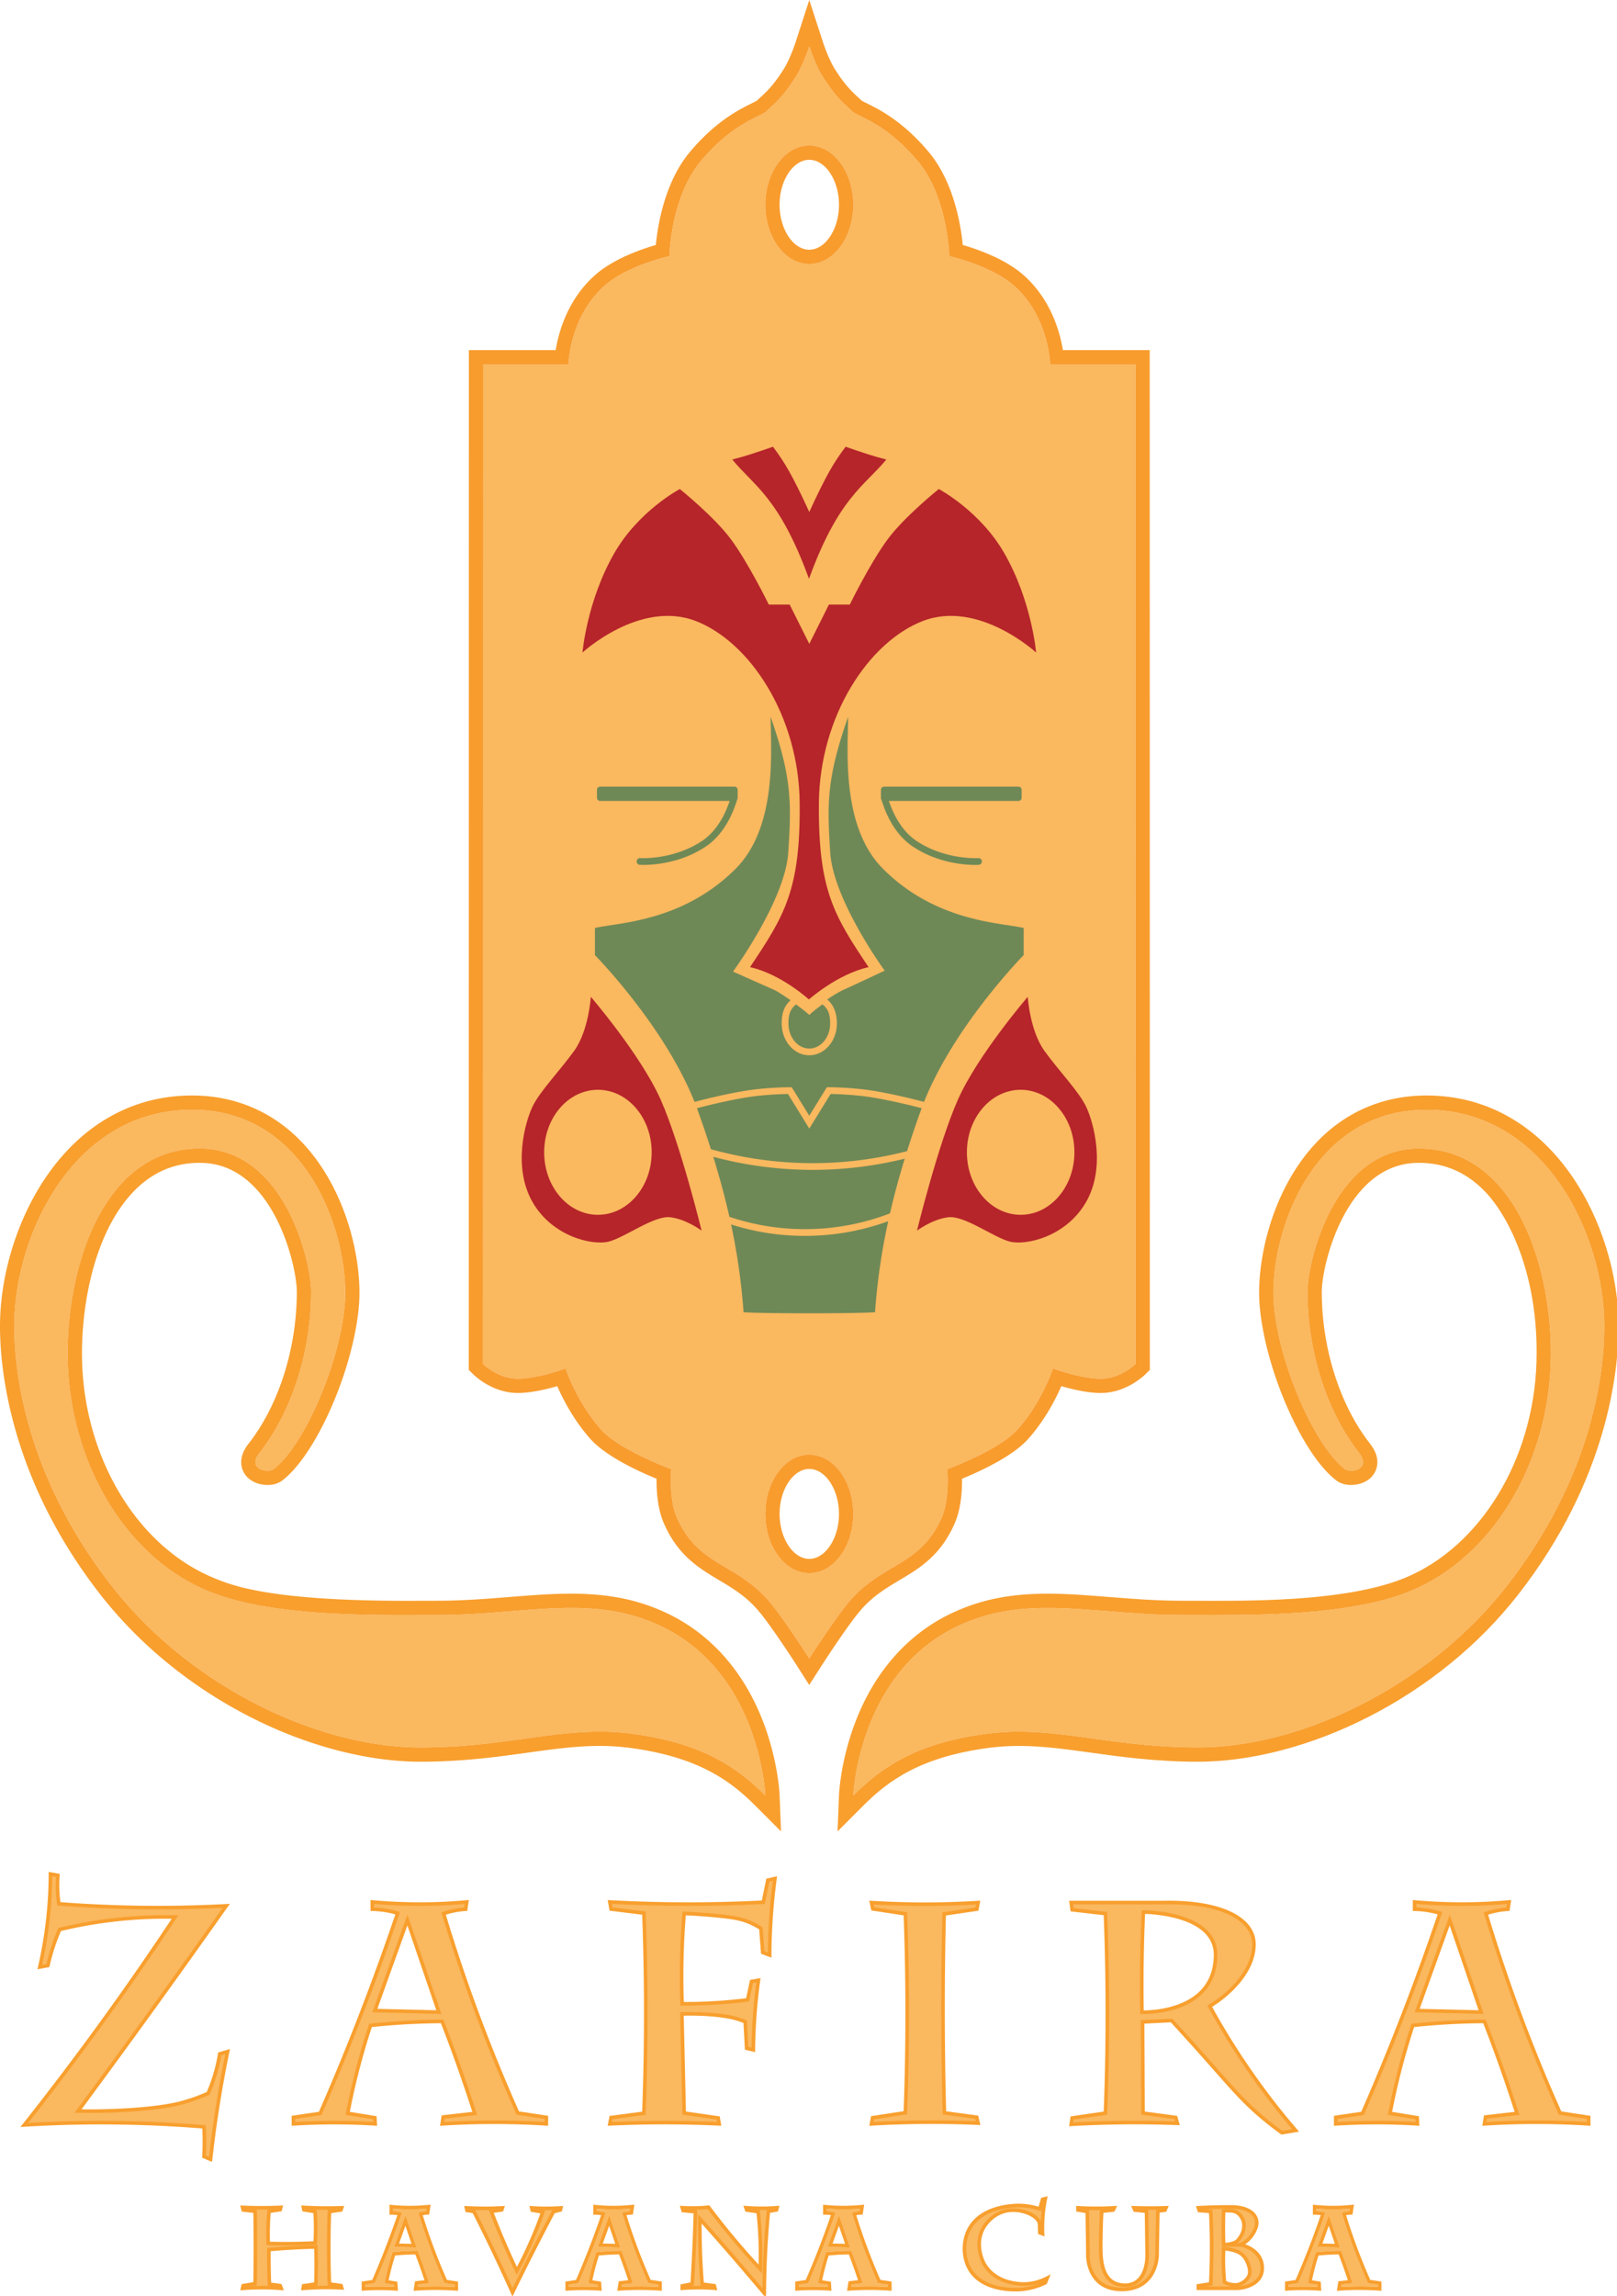 <svg width="211.398" height="300" xmlns="http://www.w3.org/2000/svg"><path d="M401.823 942.227s-2.595-64.692-55.56-89.208c-36.246-16.779-70.832-5.49-117.088-5.49-32.967 0-86.87 1.251-120.274-12.742-43.014-18.02-71.496-66.554-73.264-119.28-1.641-48.989 18.319-114.11 70.64-112.75 42.887 1.113 57.054 58.468 57.054 75.167 0 31.02-9.965 62.699-26.982 84.38-6.959 8.865 4.456 10.815 7.276 8.683 15.555-11.765 34.562-54.285 37.35-86.27 2.908-33.319-17.726-102.337-80.131-102.337-62.567 0-93.35 66.11-93.35 113.656 0 26.263 7.284 80.075 51.237 136.298 41.379 52.93 108.312 84.676 162.108 84.676 47.093 0 75.62-11.773 110.487-7.245 35.166 4.567 54.14 16.104 70.497 32.462" style="fill:#fab85f;fill-opacity:1;fill-rule:nonzero;stroke:none;stroke-width:.133" transform="scale(.249)"/><path d="M100.844 574.886c-16.191 0-31.266 4.078-44.809 12.123-12.042 7.154-22.639 17.284-31.495 30.112C9.174 639.373 0 668.874 0 696.036c0 22.051 5.147 79.926 52.828 140.914 20.49 26.21 47.774 48.428 78.904 64.251 29.565 15.028 61.209 23.304 89.107 23.304 21.948 0 40.11-2.519 56.135-4.74 13.138-1.821 25.549-3.541 37.87-3.542 5.394 0 10.469.32 15.517.974 36.193 4.701 53.189 17.356 66.163 30.329l13.556 13.557-.768-19.157c-.03-.71-.785-17.617-8.396-37.758-10.22-27.046-28.03-47.084-51.504-57.95-14.79-6.846-30.096-9.899-49.636-9.899-10.406 0-20.931.84-32.075 1.73-12.212.975-24.84 1.985-38.526 1.985-2.413 0-4.938.01-7.561.013-2.813.01-5.74.016-8.754.016-71.97 0-91.619-8.233-101.065-12.19-39.367-16.49-66.962-61.748-68.667-112.616-.927-27.662 5.621-67.856 27.13-90.098 9.58-9.907 21.158-14.93 34.414-14.93.469 0 .936.01 1.41.02 37.314.97 49.755 53.618 49.755 67.675 0 29.689-9.49 59.503-25.383 79.752-5.246 6.682-3.942 11.973-2.698 14.531 2.534 5.21 8.227 7.066 12.709 7.066 2.112 0 5.158-.4 7.68-2.308 17.78-13.448 37.365-57.962 40.298-91.598 1.058-12.132-.79-27.249-5.068-41.476-5.092-16.928-13.29-31.885-23.711-43.253-15.441-16.847-35.781-25.752-58.82-25.752zm0 7.494c62.405 0 83.039 69.018 80.132 102.336-2.79 31.986-21.796 74.506-37.351 86.271-.68.514-1.858.791-3.16.791-4.096 0-9.398-2.745-4.116-9.474 17.017-21.681 26.982-53.36 26.982-84.38 0-16.7-14.167-74.054-57.054-75.167a57.614 57.614 0 0 0-1.605-.021c-51.122 0-70.66 64.288-69.035 112.772 1.768 52.725 30.25 101.26 73.264 119.28 28.334 11.869 71.414 12.77 103.959 12.77 5.823 0 11.31-.03 16.315-.03 26.537 0 49.23-3.714 70.6-3.714 15.883 0 31.036 2.052 46.489 9.205 52.964 24.517 55.56 89.209 55.56 89.209-16.358-16.358-35.331-27.894-70.498-32.462-5.624-.73-11.082-1.036-16.481-1.036-28.071 0-54.51 8.281-94.006 8.281-53.796 0-120.729-31.747-162.108-84.676C14.778 776.112 7.494 722.3 7.494 696.037c0-47.546 30.783-113.656 93.35-113.656" style="fill:#f89f2e;fill-opacity:1;fill-rule:nonzero;stroke:none;stroke-width:.133" transform="scale(.249)"/><path d="M447.999 942.227s2.595-64.692 55.559-89.208c36.247-16.779 70.833-5.49 117.089-5.49 32.967 0 86.87 1.251 120.274-12.742 43.014-18.02 71.496-66.554 73.264-119.28 1.64-48.989-18.32-114.11-70.64-112.75-42.887 1.113-57.055 58.468-57.055 75.167 0 31.02 9.965 62.699 26.984 84.38 6.958 8.865-4.456 10.815-7.276 8.683-15.556-11.765-34.563-54.285-37.353-86.27-2.906-33.319 17.728-102.337 80.133-102.337 62.567 0 93.35 66.11 93.35 113.656 0 26.263-7.284 80.075-51.238 136.298-41.38 52.93-108.312 84.676-162.108 84.676-47.092 0-75.62-11.773-110.486-7.245-35.166 4.567-54.14 16.104-70.497 32.462" style="fill:#fab85f;fill-opacity:1;fill-rule:nonzero;stroke:none;stroke-width:.133" transform="scale(.249)"/><path d="M748.979 574.886c-23.04 0-43.38 8.905-58.821 25.751-10.42 11.37-18.62 26.326-23.711 43.254-4.28 14.226-6.127 29.344-5.068 41.476 2.935 33.636 22.518 78.15 40.298 91.598 2.522 1.908 5.568 2.308 7.679 2.308 4.483 0 10.176-1.856 12.709-7.066 1.244-2.558 2.548-7.849-2.697-14.531-15.894-20.25-25.383-50.063-25.383-79.752 0-14.057 12.442-66.706 49.755-67.675.474-.012.94-.02 1.41-.02 13.256 0 24.836 5.026 34.415 14.934 13.443 13.9 28.613 45.836 27.129 90.094-1.705 50.868-29.301 96.125-68.668 112.617-29.095 12.189-77.703 12.189-101.064 12.189-3.016 0-5.941-.01-8.756-.016-2.621-.01-5.146-.013-7.56-.013-13.686 0-26.313-1.01-38.526-1.984-11.143-.89-21.668-1.73-32.074-1.73-19.54 0-34.847 3.052-49.636 9.897-23.474 10.867-41.285 30.905-51.504 57.951-7.611 20.14-8.368 37.049-8.396 37.758l-.768 19.157 13.556-13.557c12.974-12.973 29.969-25.628 66.163-30.329 5.048-.655 10.124-.975 15.516-.975 12.324 0 24.734 1.722 37.872 3.543 16.025 2.221 34.187 4.74 56.133 4.74 27.898 0 59.543-8.276 89.108-23.303 31.129-15.824 58.414-38.042 78.904-64.252 47.68-60.99 52.828-118.863 52.828-140.914 0-27.162-9.173-56.663-24.54-78.915-8.856-12.828-19.453-22.959-31.494-30.112-13.544-8.045-28.62-12.123-44.81-12.123zm0 7.494c62.566 0 93.349 66.11 93.349 113.656 0 26.263-7.284 80.075-51.238 136.298-41.38 52.93-108.312 84.676-162.108 84.676-39.496 0-65.934-8.28-94.005-8.28-5.4 0-10.856.305-16.481 1.035-35.166 4.568-54.14 16.104-70.497 32.462 0 0 2.595-64.692 55.559-89.208 15.454-7.153 30.606-9.205 46.488-9.205 21.37 0 44.064 3.714 70.6 3.714 5.005 0 10.492.03 16.316.03 32.545 0 75.626-.902 103.959-12.771 43.014-18.02 71.496-66.554 73.264-119.28 1.625-48.484-17.913-112.768-69.035-112.772-.533 0-1.065.01-1.605.021-42.887 1.114-57.055 58.468-57.055 75.168 0 31.019 9.965 62.698 26.984 84.379 5.28 6.73-.02 9.474-4.118 9.474-1.301 0-2.48-.277-3.158-.79-15.556-11.765-34.563-54.286-37.353-86.271-2.906-33.318 17.728-102.337 80.134-102.337" style="fill:#f89f2e;fill-opacity:1;fill-rule:nonzero;stroke:none;stroke-width:.133" transform="scale(.249)"/><path d="M424.909 138.546c-12.752 0-23.09-13.92-23.09-31.091 0-17.17 10.338-31.09 23.09-31.09s23.09 13.92 23.09 31.09c0 17.171-10.338 31.09-23.09 31.09zm0 687.01c-12.752 0-23.09-13.919-23.09-31.09 0-17.17 10.338-31.09 23.09-31.09s23.09 13.92 23.09 31.09c0 17.171-10.338 31.09-23.09 31.09zM596.15 191.23h-44.805s-.532-25.11-19.048-41.36c-12.131-10.647-33.922-15.419-33.922-15.419s-.688-31.103-16.57-49.947C464.7 64.212 450.32 61.331 447.299 58.308c-3.023-3.023-8.232-6.727-15.365-18.134-3.917-6.265-7.025-15.87-7.025-15.87s-3.107 9.605-7.025 15.87c-7.133 11.407-12.341 15.111-15.364 18.134-3.022 3.023-17.403 5.904-34.507 26.195-15.882 18.844-16.572 49.947-16.572 49.947s-21.788 4.772-33.921 15.418c-18.516 16.25-19.047 41.36-19.047 41.36h-44.806l-.06 524.527s7.758 7.756 18.326 7.756c10.414 0 25.05-5.389 25.05-5.389s5.612 17.358 18.526 31.946c9.733 10.996 36.94 20.893 36.94 20.893s-1.441 15.187 2.892 25.237c11.199 25.96 31.708 23.863 49.156 44.94 7.652 9.242 20.388 29.19 20.388 29.19s12.784-19.948 20.435-29.19c17.449-21.077 37.958-18.98 49.157-44.94 4.334-10.05 2.89-25.237 2.89-25.237s27.209-9.897 36.943-20.893c12.915-14.588 18.526-31.946 18.526-31.946s14.636 5.39 25.05 5.39c10.568 0 18.325-7.756 18.325-7.756l-.06-524.527" style="fill:#fab85f;fill-opacity:1;fill-rule:nonzero;stroke:none;stroke-width:.133" transform="scale(.249)"/><path d="M424.909 818.062c-8.453 0-15.594-10.805-15.594-23.595s7.14-23.597 15.594-23.597c8.453 0 15.596 10.806 15.596 23.597 0 12.79-7.143 23.595-15.596 23.595zm0-687.01c-8.453 0-15.594-10.806-15.594-23.597 0-12.79 7.14-23.596 15.594-23.596 8.453 0 15.596 10.805 15.596 23.596s-7.143 23.596-15.596 23.596zM424.899 0l-7.12 21.998c-.07.216-2.906 8.859-6.247 14.201-5.294 8.464-9.29 12.14-12.208 14.824a79.355 79.355 0 0 0-1.89 1.776c-.506.32-1.801.961-2.857 1.484-6.537 3.24-18.705 9.267-32.294 25.391-13.243 15.712-16.93 38.374-17.95 48.89-7.812 2.26-22.181 7.27-31.755 15.671-14.454 12.686-19.238 29.851-20.82 39.5h-45.584v7.492l-.06 524.527v3.105l2.196 2.196c1.019 1.019 10.336 9.95 23.625 9.95 6.837 0 14.975-1.943 20.649-3.592 3.01 6.897 8.613 17.792 17.315 27.623 8.263 9.333 25.878 17.317 34.818 20.96-.07 6.015.448 15.524 3.745 23.17 7.383 17.114 18.453 23.72 29.16 30.11 7.45 4.447 14.486 8.646 21.104 16.64 7.273 8.785 19.718 28.25 19.844 28.446l6.304 9.876 6.322-9.865c.125-.195 12.629-19.674 19.9-28.457 6.618-7.994 13.655-12.193 21.104-16.64 10.707-6.39 21.779-12.996 29.16-30.11 3.298-7.646 3.817-17.155 3.746-23.17 8.94-3.643 26.556-11.628 34.818-20.96 8.702-9.83 14.304-20.726 17.316-27.623 5.67 1.649 13.81 3.593 20.648 3.593 13.288 0 22.605-8.932 23.624-9.95l2.196-2.197v-3.105l-.06-524.527v-7.493h-45.582c-1.582-9.648-6.366-26.813-20.82-39.498-9.574-8.402-23.943-13.411-31.756-15.672-1.02-10.516-4.707-33.178-17.951-48.89-13.59-16.124-25.756-22.151-32.294-25.391-1.054-.523-2.35-1.164-2.855-1.484-.6-.59-1.23-1.168-1.891-1.778-2.917-2.683-6.915-6.358-12.206-14.822-3.368-5.384-6.222-14.117-6.251-14.205zm.01 825.557c12.752 0 23.09-13.92 23.09-31.09 0-17.172-10.338-31.091-23.09-31.091s-23.09 13.92-23.09 31.09c0 17.171 10.338 31.09 23.09 31.09m0-687.01c12.752 0 23.09-13.92 23.09-31.091 0-17.17-10.338-31.09-23.09-31.09s-23.09 13.92-23.09 31.09c0 17.171 10.338 31.09 23.09 31.09m0-114.24s3.108 9.603 7.025 15.869c7.133 11.406 12.342 15.111 15.365 18.134 3.023 3.022 17.402 5.904 34.507 26.195 15.882 18.842 16.57 49.947 16.57 49.947s21.79 4.772 33.922 15.418c18.516 16.25 19.048 41.36 19.048 41.36h44.805l.06 524.527s-7.758 7.756-18.325 7.756c-10.414 0-25.05-5.39-25.05-5.39s-5.611 17.36-18.526 31.947c-9.734 10.996-36.942 20.893-36.942 20.893s1.443 15.187-2.891 25.236c-11.2 25.961-31.708 23.864-49.157 44.94-7.65 9.243-20.435 29.192-20.435 29.192s-12.736-19.949-20.388-29.191c-17.448-21.077-37.957-18.98-49.156-44.94-4.333-10.05-2.89-25.237-2.89-25.237s-27.21-9.897-36.942-20.893c-12.914-14.588-18.528-31.947-18.528-31.947s-14.634 5.39-25.048 5.39c-10.568 0-18.326-7.756-18.326-7.756l.06-524.526h44.806s.53-25.11 19.047-41.36c12.133-10.647 33.92-15.419 33.92-15.419s.69-31.105 16.573-49.947c17.104-20.291 31.485-23.173 34.507-26.195 3.023-3.023 8.23-6.728 15.365-18.134 3.917-6.266 7.024-15.87 7.024-15.87" style="fill:#f89c2e;fill-opacity:1;fill-rule:nonzero;stroke:none;stroke-width:.133" transform="scale(.249)"/><path d="M313.934 637.503c-15.59 0-28.227-14.688-28.227-32.806 0-18.118 12.638-32.806 28.227-32.806s28.226 14.688 28.226 32.806c0 18.118-12.637 32.806-28.226 32.806zm32.913-60.5c-10.44-23.433-36.641-53.896-36.641-53.896s-1.065 17.682-8.734 28.333c-7.67 10.651-18.108 21.303-21.942 29.397-3.835 8.096-10.44 31.53 0 49.85 10.438 18.32 31.528 23.006 40.05 20.877 8.52-2.13 23.858-13.848 32.379-12.783 8.52 1.066 16.403 7.03 16.403 7.03s-11.077-45.374-21.515-68.808m189.038 60.5c-15.59 0-28.226-14.688-28.226-32.806 0-18.118 12.637-32.806 28.226-32.806 15.589 0 28.226 14.688 28.226 32.806 0 18.118-12.637 32.806-28.226 32.806zm34.404-56.666c-3.834-8.094-14.273-18.746-21.942-29.397-7.67-10.65-8.734-28.333-8.734-28.333s-26.202 30.463-36.641 53.896c-10.438 23.434-21.517 68.809-21.517 68.809s7.883-5.965 16.404-7.03c8.52-1.066 23.859 10.651 32.38 12.782 8.522 2.129 29.612-2.558 40.05-20.877 10.439-18.32 3.835-41.754 0-49.85M424.748 303.74c15.647-42.895 29.279-48.763 40.597-62.594-7.126-1.818-11.597-3.354-21.378-6.707-6.148 8.243-10.06 14.67-19.058 34.231-9-19.56-12.91-25.988-19.058-34.23-9.78 3.352-14.252 4.888-21.377 6.706 11.317 13.831 24.625 19.7 40.274 62.594" style="fill:#b6252a;fill-opacity:1;fill-rule:nonzero;stroke:none;stroke-width:.133" transform="scale(.249)"/><path d="M424.693 524.495s14.89-13.282 31.338-16.965c-18.061-26.973-26.51-40.392-26.078-86.168.432-45.777 26.26-84.525 54.498-95.447 29.318-11.34 59.544 16.518 59.544 16.518s-2.265-26.998-16.691-52.123c-12.796-22.285-34.407-33.675-34.407-33.675s-18.09 14.488-26.94 26.5c-9.245 12.548-19.791 34.148-19.791 34.148h-10.961l-10.296 20.597-10.294-20.597h-10.962s-10.546-21.6-19.791-34.147c-8.852-12.013-26.941-26.501-26.941-26.501s-21.61 11.39-34.406 33.675c-14.426 25.125-16.691 52.123-16.691 52.123s30.226-27.858 59.542-16.518c28.24 10.922 54.068 49.67 54.5 95.447.43 45.776-8.017 59.195-26.08 86.168 16.45 3.683 30.907 16.965 30.907 16.965" style="fill:#b6252a;fill-opacity:1;fill-rule:nonzero;stroke:none;stroke-width:.133" transform="scale(.249)"/><path d="M534.747 412.819h-70.582c-.91 0-1.646.737-1.646 1.647v4.262c0 .305.08.61.234.882.06.161.178.517.284.837 1.362 4.119 5.509 16.653 16.266 23.825 13.124 8.749 27.462 9.616 32.627 9.616 1.139 0 1.833-.043 1.969-.051a1.765 1.765 0 0 0-.236-3.522c-.173.011-17.413 1.014-32.403-8.98-9.04-6.026-13.013-16.494-14.554-21.039h68.039c.91 0 1.647-.737 1.647-1.648v-4.182c0-.91-.737-1.647-1.647-1.647m-219.675 0h70.58c.91 0 1.649.737 1.649 1.647v4.262c0 .305-.07.61-.232.882a27.1 27.1 0 0 0-.284.837c-1.363 4.119-5.51 16.653-16.268 23.825-13.122 8.749-27.461 9.616-32.626 9.616-1.14 0-1.833-.043-1.97-.051a1.763 1.763 0 0 1-1.64-1.878 1.76 1.76 0 0 1 1.875-1.644c.175.011 17.415 1.014 32.404-8.98 9.039-6.026 13.013-16.494 14.554-21.039h-68.038a1.647 1.647 0 0 1-1.648-1.648v-4.182c0-.91.737-1.647 1.648-1.647M418 527.102c-3.084 2.325-4.04 5.34-4.04 10.02 0 7.238 4.914 13.127 10.95 13.127 6.039 0 10.95-5.89 10.95-13.128 0-4.686-1-7.746-4.091-10.069-2.086 1.588-5.16 3.899-6.858 5.597-1.695-1.694-4.832-3.96-6.911-5.547" style="fill:#6f8956;fill-opacity:1;fill-rule:nonzero;stroke:none;stroke-width:.133" transform="scale(.249)"/><path d="M463.6 455.929c-22.307-22.308-18.31-63.341-18.31-79.733-11.46 32.657-10.984 46.01-9.397 71.12 1.586 25.112 28.6 62.051 28.6 62.051s-18.075 8.513-21.007 9.781c-1.635.707-5.311 2.667-9.15 5.347 3.485 3.044 5.053 7.216 5.053 12.626 0 9.184-6.496 16.657-14.48 16.657s-14.478-7.473-14.478-16.657c0-5.406 1.19-9.155 4.67-12.2-3.834-2.683-7.304-4.894-8.938-5.6-2.934-1.27-21.296-9.456-21.296-9.456s27.42-37.437 29.006-62.548c1.587-25.11 2.2-38.464-9.257-71.121 0 16.392 3.91 57.425-18.398 79.733-28.053 28.052-62.113 28.222-73.861 31.062v14.227s36.314 36.854 52.299 77.03c4.344-1.15 15.39-3.956 26.374-5.789 11.246-1.877 23.169-1.899 23.67-1.899h.985l9.224 14.961 9.224-14.96h.985c.5 0 12.424.02 23.67 1.898 10.985 1.833 22.032 4.64 26.375 5.79 15.984-40.177 52.298-77.03 52.298-77.03V486.99c-11.748-2.84-45.808-3.01-73.861-31.062m-36.928 157.99c-.512 0-1.023 0-1.534-.01a202.164 202.164 0 0 1-50.641-6.849c3.47 11.243 6.248 21.665 8.466 31.506a124.509 124.509 0 0 0 41.137 6.452 124.45 124.45 0 0 0 43.169-8.264c2.08-9.017 4.629-18.525 7.749-28.707a202.27 202.27 0 0 1-48.346 5.87" style="fill:#6f8956;fill-opacity:1;fill-rule:nonzero;stroke:none;stroke-width:.133" transform="scale(.249)"/><path d="M458.208 575.94c-9.137-1.525-19.021-1.793-22.111-1.841l-11.188 18.146-11.186-18.146c-3.092.048-12.975.316-22.113 1.841-10.555 1.762-21.18 4.436-25.686 5.623a577.693 577.693 0 0 1 7.321 21.505 198.733 198.733 0 0 0 51.92 7.317 198.636 198.636 0 0 0 51.08-6.285 573.105 573.105 0 0 1 7.352-21.72c.1-.272.197-.545.297-.817-4.506-1.187-15.13-3.861-25.686-5.623m-34.066 72.61c-.521.01-1.044.01-1.565.01a127.97 127.97 0 0 1-38.735-5.994c3.533 16.546 5.496 31.499 6.558 46.059 9.606.745 59.412.745 69.019 0 1.098-15.057 3.158-30.533 6.925-47.757a127.947 127.947 0 0 1-42.202 7.682" style="fill:#6f8956;fill-opacity:1;fill-rule:nonzero;stroke:none;stroke-width:.133" transform="scale(.249)"/><path d="M26.495 983.44a221 221 0 0 1-1.447 24.57 222.122 222.122 0 0 1-4.148 24.23l4.244-.772a107.53 107.53 0 0 1 3.044-10.784 107.02 107.02 0 0 1 3.128-8.119 237.262 237.262 0 0 1 60.564-6.558 1603.826 1603.826 0 0 1-38.638 55.703 1608.414 1608.414 0 0 1-40.471 53.414 668.185 668.185 0 0 1 49.992-1.14c15.609.23 30.414.995 44.33 2.127.123 2.084.201 4.257.224 6.513.03 3.188-.06 6.219-.224 9.076.987.33 2.474 1.158 3.461 1.488a615.98 615.98 0 0 1 8.971-56.585l-4.144 1.226a86.739 86.739 0 0 1-2.435 10.63 86.59 86.59 0 0 1-3.683 10.09 99.257 99.257 0 0 1-12.707 4.608c-3.308.949-11.032 2.98-29.311 4.106-6.88.425-15.791.755-26.257.56a5958.118 5958.118 0 0 0 38.764-53.02 5975.288 5975.288 0 0 0 39.053-54.679 683.785 683.785 0 0 1-48.673.822 683.813 683.813 0 0 1-39.212-1.864 64.218 64.218 0 0 1-.52-14.936l-3.905-.705" style="fill:#fab85f;fill-opacity:1;fill-rule:nonzero;stroke:none;stroke-width:.133" transform="scale(.249)"/><path d="M108.066 1131.072c.372.156.765.341 1.149.521l.547.253a622.55 622.55 0 0 1 3.428-25.5 621.048 621.048 0 0 1 5.103-28.402l-2.086.617a88.137 88.137 0 0 1-2.361 10.162 88.188 88.188 0 0 1-3.724 10.2l-.145.336-.335.147a100.264 100.264 0 0 1-12.828 4.65c-2.549.732-10.306 2.958-29.512 4.142-8.676.536-17.536.724-26.331.562l-1.815-.033 1.08-1.46a6066.185 6066.185 0 0 0 38.758-53.013 6040.276 6040.276 0 0 0 37.935-53.095 688.608 688.608 0 0 1-46.814.724 689.35 689.35 0 0 1-39.266-1.865l-.742-.057-.112-.737a65.019 65.019 0 0 1-.724-8.123c-.05-2.052-.01-4.126.13-6.184l-1.977-.357a225.22 225.22 0 0 1-1.445 23.558 224.262 224.262 0 0 1-3.853 22.947l2.244-.408a108.371 108.371 0 0 1 2.932-10.272 108.428 108.428 0 0 1 3.154-8.191l.187-.43.453-.109a239.335 239.335 0 0 1 28.161-5.024 240.272 240.272 0 0 1 32.642-1.56l1.702.035-.94 1.42a1616.469 1616.469 0 0 1-38.66 55.735 1616.39 1616.39 0 0 1-39.201 51.806 669.173 669.173 0 0 1 47.977-1.018c14.743.216 29.679.933 44.392 2.13l.812.066.05.812c.128 2.176.202 4.383.224 6.558.03 2.807-.03 5.648-.187 8.458zm3.291 3.369-1.099-.365c-.547-.182-1.203-.49-1.837-.786-.581-.273-1.184-.556-1.624-.702l-.681-.227.04-.717a132.127 132.127 0 0 0 .046-14.665 667.517 667.517 0 0 0-93.377-.92l-2.09.127 1.3-1.643a1613.612 1613.612 0 0 0 40.447-53.383 1611.02 1611.02 0 0 0 37.669-54.245 236.14 236.14 0 0 0-58.162 6.452 107.811 107.811 0 0 0-2.916 7.618 107.04 107.04 0 0 0-3.017 10.69l-.138.603-6.249 1.139.316-1.387a222.14 222.14 0 0 0 4.131-24.126 222.267 222.267 0 0 0 1.44-24.466v-1.118l5.841 1.054-.07.847a63.595 63.595 0 0 0-.189 6.83c.06 2.384.261 4.787.595 7.153a684.338 684.338 0 0 0 38.411 1.804 683.21 683.21 0 0 0 48.607-.82l1.926-.1-1.112 1.576a5998.31 5998.31 0 0 1-39.059 54.687 6024.987 6024.987 0 0 1-37.687 51.565c8.151.103 16.333-.092 24.362-.588 19.001-1.172 26.609-3.354 29.11-4.073a98.541 98.541 0 0 0 12.253-4.416 86.21 86.21 0 0 0 3.499-9.647 86.562 86.562 0 0 0 2.408-10.514l.09-.58 6.207-1.838-.316 1.533a618.599 618.599 0 0 0-5.401 29.84 620.657 620.657 0 0 0-3.556 26.657l-.128 1.151" style="fill:#f89f2e;fill-opacity:1;fill-rule:nonzero;stroke:none;stroke-width:.133" transform="scale(.249)"/><path d="m196.809 1055.096 17.097-47.493 16.497 48.308zm75.04 53.763a880.616 880.616 0 0 1-25.326-63.228 880.722 880.722 0 0 1-13.62-41.447 45.646 45.646 0 0 1 6.043-1.577 45.539 45.539 0 0 1 5.546-.703l.57-3.8a275.23 275.23 0 0 1-49.583 0v3.8a50.457 50.457 0 0 1 13.298 2.09 1316.628 1316.628 0 0 1-15.697 43.801 1318.869 1318.869 0 0 1-24.957 61.265c-4.686.694-9.371 1.387-14.058 2.079v3.42a352.636 352.636 0 0 1 42.934 0c-.06-1.076-.127-2.153-.19-3.23l-14.247-2.303a364.92 364.92 0 0 1 4.924-22.065 365.785 365.785 0 0 1 7.043-24.076 377.343 377.343 0 0 1 37.615-2.09 843.567 843.567 0 0 1 9.524 25.723 840.232 840.232 0 0 1 7.573 22.541l-16.527 1.89-.57 3.61a435.83 435.83 0 0 1 28.373-.859c9.232.021 18.026.336 26.339.859v-3.42l-15.007-2.28" style="fill:#fab85f;fill-opacity:1;fill-rule:nonzero;stroke:none;stroke-width:.133" transform="scale(.249)"/><path d="m198.13 1054.192 30.952.748-15.198-44.507zm33.593 2.688-36.235-.878 18.442-51.23zM155 1111.948v1.616a357.35 357.35 0 0 1 20.559-.596h.12c6.735 0 13.565.201 20.32.592l-.08-1.426-14.457-2.338.18-.946a370.152 370.152 0 0 1 4.939-22.121 368.681 368.681 0 0 1 7.062-24.137l.189-.574.602-.064a380.482 380.482 0 0 1 18.173-1.48 379.658 379.658 0 0 1 19.535-.615h.645l.234.601a842.636 842.636 0 0 1 17.115 48.316l.35 1.087-16.955 1.937-.276 1.754c9.043-.543 18.205-.787 27.266-.787 8.432.019 16.972.288 25.402.797v-1.616l-14.718-2.236-.208-.468a885.984 885.984 0 0 1-25.354-63.295 884.581 884.581 0 0 1-13.633-41.493l-.263-.87.863-.288a46.787 46.787 0 0 1 11.07-2.271l.283-1.883c-7.92.682-15.998 1.01-23.898 1.02-7.87-.01-15.82-.356-23.646-1.034v1.869a51.368 51.368 0 0 1 12.629 2.1l.932.277-.312.92a1327.243 1327.243 0 0 1-15.71 43.834 1326.982 1326.982 0 0 1-24.973 61.309l-.208.476zm76.035 3.619.864-5.468 16.1-1.84a840.033 840.033 0 0 0-7.216-21.429 842.168 842.168 0 0 0-9.28-25.092 377.273 377.273 0 0 0-36.275 2.015 367.202 367.202 0 0 0-6.837 23.441 368.335 368.335 0 0 0-4.73 21.061l14.038 2.27.296 5.033-1.053-.064a351.458 351.458 0 0 0-21.264-.651h-.117c-7.123 0-14.334.217-21.44.65l-.993.06v-5.22l14.344-2.122a1326.405 1326.405 0 0 0 24.73-60.748 1323.957 1323.957 0 0 0 15.37-42.841 50.273 50.273 0 0 0-5.556-1.2 49.38 49.38 0 0 0-6.557-.58l-.917-.02v-5.743l1.02.092c8.1.733 16.343 1.108 24.5 1.115 8.296.043 16.668-.37 24.914-1.115l1.188-.108-.857 5.728-.755.048a44.826 44.826 0 0 0-10.486 1.952 881.34 881.34 0 0 0 13.338 40.524 883.476 883.476 0 0 0 25.09 62.696l15.299 2.323v5.222l-.996-.063a435.54 435.54 0 0 0-26.284-.855c-9.382-.04-18.93.267-28.311.855l-1.167.073" style="fill:#f89f2e;fill-opacity:1;fill-rule:nonzero;stroke:none;stroke-width:.133" transform="scale(.249)"/><path d="m744.057 1055.096 17.097-47.493 16.495 48.308zm75.039 53.763a880.616 880.616 0 0 1-25.326-63.228 879.176 879.176 0 0 1-13.618-41.447 45.67 45.67 0 0 1 6.04-1.577 45.539 45.539 0 0 1 5.548-.703l.57-3.8a275.232 275.232 0 0 1-49.584 0v3.8a50.187 50.187 0 0 1 6.684.594c2.488.389 4.705.926 6.615 1.496a1319.65 1319.65 0 0 1-15.697 43.801 1317.38 1317.38 0 0 1-24.958 61.265l-14.057 2.079v3.42a352.561 352.561 0 0 1 42.933 0c-.06-1.076-.126-2.153-.19-3.23l-14.248-2.303a367.5 367.5 0 0 1 4.924-22.065 366.583 366.583 0 0 1 7.045-24.076 377.453 377.453 0 0 1 37.615-2.09 843.602 843.602 0 0 1 9.522 25.723 836.852 836.852 0 0 1 7.575 22.541l-16.528 1.89-.57 3.61a435.82 435.82 0 0 1 54.713 0v-3.42l-15.008-2.28" style="fill:#fab85f;fill-opacity:1;fill-rule:nonzero;stroke:none;stroke-width:.133" transform="scale(.249)"/><path d="m745.378 1054.192 30.95.748-15.197-44.507zm33.593 2.688-36.237-.878 18.444-51.23zm-76.721 55.068v1.616a357.315 357.315 0 0 1 20.558-.596h.119c6.734 0 13.566.201 20.322.592l-.08-1.426-14.457-2.338.18-.946a369.545 369.545 0 0 1 4.937-22.121 368.553 368.553 0 0 1 7.063-24.138l.189-.573.603-.064a380.188 380.188 0 0 1 18.17-1.48 380.49 380.49 0 0 1 19.537-.615h.644l.233.601a846.243 846.243 0 0 1 9.536 25.75 848.036 848.036 0 0 1 7.58 22.566l.35 1.087-16.954 1.937-.276 1.754c9.044-.543 18.213-.787 27.267-.787 8.43.019 16.972.288 25.4.797v-1.616l-14.717-2.236-.21-.468a885.84 885.84 0 0 1-25.352-63.295 881.944 881.944 0 0 1-13.633-41.493l-.262-.87.862-.288a46.746 46.746 0 0 1 11.07-2.271l.283-1.883a277.532 277.532 0 0 1-23.704 1.02h-.196a278.852 278.852 0 0 1-23.644-1.034v1.869c1.968.079 3.946.27 5.89.575 2.275.357 4.54.869 6.737 1.525l.932.277-.312.92a1324.976 1324.976 0 0 1-15.707 43.834 1329.026 1329.026 0 0 1-24.974 61.309l-.208.476zm76.034 3.619.863-5.468 16.102-1.84a849.763 849.763 0 0 0-7.218-21.429 845.838 845.838 0 0 0-9.278-25.092 377.197 377.197 0 0 0-36.276 2.015 368.363 368.363 0 0 0-6.837 23.441 365.497 365.497 0 0 0-4.728 21.061l14.034 2.27.298 5.033-1.054-.064a351.4 351.4 0 0 0-21.263-.651h-.12c-7.12 0-14.331.217-21.438.65l-.994.06v-5.22l14.345-2.122a1322.75 1322.75 0 0 0 24.73-60.748 1321.628 1321.628 0 0 0 15.372-42.841 50.273 50.273 0 0 0-5.557-1.2 49.36 49.36 0 0 0-6.56-.58l-.916-.02v-5.743l1.02.092a275.65 275.65 0 0 0 24.502 1.115h.193c8.223 0 16.537-.375 24.722-1.115l1.187-.108-.86 5.728-.753.048a44.785 44.785 0 0 0-10.487 1.952 881.492 881.492 0 0 0 13.34 40.524 883.345 883.345 0 0 0 25.09 62.696l15.3 2.323v5.222l-.998-.063a435.465 435.465 0 0 0-26.283-.855c-9.42-.04-18.93.266-28.311.855l-1.167.073" style="fill:#f89f2e;fill-opacity:1;fill-rule:nonzero;stroke:none;stroke-width:.133" transform="scale(.249)"/><path d="m320.193 998.104.649 3.735 17.232 2.113a1408.818 1408.818 0 0 1 0 105.016l-17.232 2.276-.65 3.315a620.031 620.031 0 0 1 57.385 0l-.514-3.11-17.846-2.55-1.201-52.028c5.345-.157 9.856 0 13.262.215 9.339.584 13.719 1.782 15.549 2.328a53.118 53.118 0 0 1 4.415 1.53l.749 13.933 3.537.858c.05-5.672.276-11.676.73-17.977a285.53 285.53 0 0 1 1.95-18.572c-1.214.215-2.43.43-3.644.643l-2.037 9.646a265.131 265.131 0 0 1-34.404 2.037 407.343 407.343 0 0 1-.16-23.382 407.536 407.536 0 0 1 1.237-23.991c7.194.3 13.514.817 18.782 1.365 7.43.775 11.88 1.52 16.945 3.91a38.648 38.648 0 0 1 4.567 2.549l.965 12.647 3.644 1.394a311.024 311.024 0 0 1 2.786-40.193c-1.25.286-2.501.571-3.75.858l-2.36 11.574a770.166 770.166 0 0 1-48.308.93 770.021 770.021 0 0 1-32.278-1.069" style="fill:#fab85f;fill-opacity:1;fill-rule:nonzero;stroke:none;stroke-width:.133" transform="scale(.249)"/><path d="M348.919 1112.957h.544c8.942.01 18.019.215 27.002.614l-.214-1.292-17.951-2.565-1.241-53.752.929-.027c4.457-.134 8.946-.06 13.349.217 9.904.617 14.31 1.932 15.758 2.364 1.528.456 3.039.979 4.492 1.557l.557.221.746 13.836 1.714.416c.08-5.612.318-11.277.72-16.857a288.939 288.939 0 0 1 1.783-17.358l-1.757.31-2.044 9.68-.662.083a266.87 266.87 0 0 1-18.167 1.64c-5.435.3-10.94.434-16.36.406l-.898-.01-.03-.898a410.528 410.528 0 0 1-.16-23.436 409.72 409.72 0 0 1 1.24-24.048l.07-.897.9.037a306.16 306.16 0 0 1 18.838 1.372c7.643.796 12.172 1.597 17.25 3.994a39.742 39.742 0 0 1 4.678 2.61l.388.252.953 12.517 1.829.698c.06-6.486.319-13.034.779-19.487a314.843 314.843 0 0 1 1.829-18.134l-1.85.424-2.382 11.694-.725.037a779.875 779.875 0 0 1-48.368.932 772.735 772.735 0 0 1-31.142-1.01l.329 1.893 17.334 2.125.03.798c.597 15.963.924 32.156.974 48.127.06 18.901-.27 38.065-.974 56.959l-.03.79-17.347 2.291-.292 1.484c9.154-.405 18.423-.61 27.578-.61zm-29.875 2.592 1.009-5.145 17.114-2.261c.684-18.613 1-37.48.944-56.095a1413.92 1413.92 0 0 0-.944-47.264l-17.13-2.1-.97-5.58 1.177.064a768.357 768.357 0 0 0 79.763.175l2.334-11.453 5.658-1.295-.182 1.34a312.094 312.094 0 0 0-1.993 19.357 312.388 312.388 0 0 0-.784 20.714v1.355l-5.463-2.088-.974-12.773a37.771 37.771 0 0 0-4.07-2.237c-4.86-2.296-9.061-3.036-16.641-3.825a305.597 305.597 0 0 0-17.822-1.326 407.592 407.592 0 0 0-1.162 23.038 407.066 407.066 0 0 0 .127 22.43c5.094.04 10.249-.124 15.345-.409 5.778-.32 11.62-.84 17.377-1.544l2.028-9.61 5.534-.978-.176 1.275a286.31 286.31 0 0 0-2.67 36.43l-.01 1.178-5.36-1.3-.756-14.024a51.783 51.783 0 0 0-3.78-1.287c-1.396-.416-5.648-1.684-15.338-2.29a146.7 146.7 0 0 0-12.245-.24l1.16 50.303 17.74 2.534.815 4.929-1.156-.053c-9.33-.43-18.775-.653-28.073-.661-9.726-.035-19.531.213-29.225.66l-1.192.057" style="fill:#f89f2e;fill-opacity:1;fill-rule:nonzero;stroke:none;stroke-width:.133" transform="scale(.249)"/><path d="m457.56 998.426.704 3.317 17.08 2.577c.593 15.884.934 32.27.972 49.131.04 19.03-.307 37.463-.972 55.257-5.727.878-11.452 1.754-17.18 2.63l-.604 3.22a555.706 555.706 0 0 1 27.275-.891c9.993-.08 19.577.113 28.714.513a5057.49 5057.49 0 0 0-.733-3.117l-16.964-2.292a2051.372 2051.372 0 0 1-.132-104.385l17.183-2.531.646-3.43a459.218 459.218 0 0 1-55.99 0" style="fill:#fab85f;fill-opacity:1;fill-rule:nonzero;stroke:none;stroke-width:.133" transform="scale(.249)"/><path d="m458.963 1112.164-.262 1.39a560.568 560.568 0 0 1 26.126-.825c9.155-.073 18.41.083 27.528.463l-.303-1.286-17.116-2.314-.02-.797a2062.222 2062.222 0 0 1-.734-54.828c0-16.497.204-33.186.602-49.605l.02-.79 17.304-2.546.3-1.592a464.408 464.408 0 0 1-25.622.781c-9.33 0-18.742-.237-28.053-.78l.312 1.479 17.206 2.596.03.776c.61 16.33.939 32.87.974 49.162a1402.28 1402.28 0 0 1-.974 55.296l-.03.775zm-2.546 3.399.95-5.05 17.069-2.614a1398.17 1398.17 0 0 0 0-102.768l-16.953-2.559-1.095-5.154 1.229.075c9.67.588 19.472.881 29.162.848a462.68 462.68 0 0 0 26.714-.848l1.2-.073-.993 5.266-17.062 2.51a2061.07 2061.07 0 0 0-.582 48.772c0 17.911.239 36.067.71 53.982l16.815 2.272 1.163 4.95-1.236-.054a556.185 556.185 0 0 0-28.665-.513 556.85 556.85 0 0 0-27.228.89l-1.198.068" style="fill:#f89f2e;fill-opacity:1;fill-rule:nonzero;stroke:none;stroke-width:.133" transform="scale(.249)"/><path d="M599.579 1055.938a860.708 860.708 0 0 1-.02-26.472c.125-8.917.385-17.611.757-26.072 0 0 37.909-.013 37.909 22.392 0 31.753-38.641 30.152-38.641 30.152zm62.573 39.261a381.487 381.487 0 0 1-26.994-42.4c9.652-5.785 23.214-18.086 23.214-32.413 0-13.823-18-22.703-48.108-21.96H562.42l.5 3.769 17.465 1.996c.624 16.037.983 32.608 1.017 49.685.04 18.977-.322 37.34-1.008 55.044l-17.474 2.547-.5 3.325a608.623 608.623 0 0 1 55.763-.521l-.875-3.065-17.19-2.299-.217-47.842 15.216-.766a1501.558 1501.558 0 0 1 15.04 16.618c15.93 17.869 21.945 25.478 33.609 35.133a169.969 169.969 0 0 0 9.265 7.147l7.226-1.204a380.575 380.575 0 0 1-18.105-22.794" style="fill:#fab85f;fill-opacity:1;fill-rule:nonzero;stroke:none;stroke-width:.133" transform="scale(.249)"/><path d="M601.209 1004.35c-.36 8.33-.602 16.78-.72 25.13-.12 8.486-.115 17.071.01 25.532 3.882-.012 19.63-.646 29.162-9.797 5.056-4.854 7.618-11.39 7.618-19.427 0-19.34-30.42-21.252-36.073-21.438zm-.566 52.54c-.617 0-1.001-.012-1.101-.016l-.884-.036-.01-.885a893.312 893.312 0 0 1-.03-26.5c.124-8.674.38-17.455.762-26.1l.04-.895h.896c.424 0 9.736.035 19.216 2.833 12.839 3.79 19.626 10.877 19.626 20.498 0 8.57-2.76 15.564-8.203 20.785-10.037 9.63-25.964 10.318-30.311 10.318zm14.868 2.452.296.323a1512.442 1512.442 0 0 1 15.049 16.628c2.916 3.27 5.498 6.196 7.845 8.856 10.438 11.824 16.187 18.337 25.663 26.18a170.271 170.271 0 0 0 8.899 6.882l5.205-.87a382.564 382.564 0 0 1-17.07-21.587 383.406 383.406 0 0 1-27.061-42.504l-.435-.792.774-.462c10.499-6.294 22.759-18.35 22.759-31.61 0-3.985-1.585-7.551-4.712-10.602-7.394-7.213-22.463-10.908-42.436-10.421h-46.798l.263 1.983 17.538 2.006.03.803c.64 16.506.985 33.234 1.019 49.719a1355.7 1355.7 0 0 1-1.008 55.08l-.03.778-17.558 2.559-.226 1.501c8.49-.452 17.1-.73 25.617-.825 9.229-.1 18.569.01 27.794.323l-.352-1.24-17.39-2.326-.227-49.55zm57.29 60.843-.316-.225a172.437 172.437 0 0 1-9.317-7.19c-9.586-7.934-15.371-14.487-25.871-26.381a2296.468 2296.468 0 0 0-7.84-8.85 1509.88 1509.88 0 0 0-14.731-16.281l-13.884.698.21 46.131 16.988 2.272 1.397 4.896-1.288-.047a608.618 608.618 0 0 0-55.677.52l-1.15.063.774-5.152 17.393-2.535c.685-17.986 1.015-36.226.976-54.226a1348.09 1348.09 0 0 0-.985-48.847l-17.393-1.988-.736-5.553h48.913c20.46-.49 36.01 3.385 43.769 10.954 3.5 3.416 5.277 7.433 5.277 11.942 0 13.715-12.161 26.078-22.9 32.746a381.884 381.884 0 0 0 26.498 41.514 379.818 379.818 0 0 0 18.06 22.737l1.082 1.261-9.25 1.541" style="fill:#f89f2e;fill-opacity:1;fill-rule:nonzero;stroke:none;stroke-width:.133" transform="scale(.249)"/><path d="m127.339 1158.368.353 1.356 6.246.707c.1 6.057.148 12.197.15 18.417 0 6.613-.05 13.135-.15 19.566l-6.286 1.05-.313 1.425a130.284 130.284 0 0 1 10.065-.397c3.644 0 7.067.148 10.237.397-.174-.475-.35-.95-.526-1.424l-5.644-.791a368.173 368.173 0 0 1-.267-18.143 376.196 376.196 0 0 1 24.63-1.371c.129 3.221.199 6.565.195 10.025 0 3.232-.07 6.361-.195 9.384l-6.434.949-.211 1.37a156.519 156.519 0 0 1 20.199-.264l-.316-1.16-6.118-.895a532.147 532.147 0 0 1-.332-21.16c.02-5.749.139-11.356.332-16.814l6.065-.897.369-1.108a223.076 223.076 0 0 1-20.094-.222c.09.426.176.851.263 1.276l5.854.951c.192 2.719.307 5.625.304 8.697 0 2.724-.09 5.315-.25 7.757a317.24 317.24 0 0 1-24.63.264 131.947 131.947 0 0 1-.06-8.177c.07-3.064.243-5.969.484-8.7l5.855-.844.316-1.224c-3.318.14-6.767.215-10.34.21-3.363 0-6.616-.08-9.752-.21" style="fill:#fab85f;fill-opacity:1;fill-rule:nonzero;stroke:none;stroke-width:.133" transform="scale(.249)"/><path d="m133.964 1159.491.897.101.01.823a1198.405 1198.405 0 0 1 0 38.014l-.01.78-2.737.458c1.793-.074 3.583-.124 5.369-.111 1.31 0 2.629.02 3.949.06l-.877-.124-.03-.78a363.97 363.97 0 0 1-.228-7.999 384.09 384.09 0 0 1-.04-10.19v-.851l.845-.075a378.063 378.063 0 0 1 24.693-1.373l.92-.021.04.92a242.233 242.233 0 0 1 0 19.483l-.03.776-1.457.213a164.04 164.04 0 0 1 7.483-.11l-.72-.106-.03-.78a535.007 535.007 0 0 1-.332-21.198c.02-5.612.136-11.277.333-16.842l.03-.78.87-.128a221.03 221.03 0 0 1-8.114-.106l1.492.242.05.74a123.784 123.784 0 0 1 .307 8.764c0 2.59-.09 5.219-.254 7.817l-.05.835-.836.04c-4.035.2-8.128.324-12.164.37-4.17.044-8.39.011-12.538-.107l-.876-.024-.03-.874a133.876 133.876 0 0 1-.06-8.237c.07-2.91.232-5.859.488-8.76l.07-.739.912-.132a233.99 233.99 0 0 1-7.34.01zm15.065 42.447-1.46-.115c-3.37-.264-6.816-.456-10.164-.393a130 130 0 0 0-9.994.393l-1.26.1.723-3.277 6.14-1.028c.09-6.233.14-12.544.138-18.77 0-5.817-.05-11.726-.137-17.58l-6.067-.686-.836-3.202 1.266.053c3.234.134 6.504.205 9.715.209 3.412 0 6.89-.067 10.299-.208l1.262-.053-.79 3.051-5.733.826a132.689 132.689 0 0 0-.42 7.9c-.06 2.4-.04 4.833.03 7.243a319.547 319.547 0 0 0 22.842-.246c.129-2.286.196-4.59.198-6.863 0-2.625-.08-5.276-.252-7.892l-5.757-.934-.64-3.1 1.216.068a221.959 221.959 0 0 0 20.01.22l1.347-.047-.977 2.932-5.863.868a541.906 541.906 0 0 0-.305 16.005c-.03 6.752.07 13.591.305 20.343l5.95.872.819 2.998-1.292-.065a155.187 155.187 0 0 0-10.085-.192c-3.32.043-6.682.196-9.994.455l-1.18.092.497-3.224 6.349-.936a239.822 239.822 0 0 0 .006-17.637 373.91 373.91 0 0 0-22.801 1.271c-.02 3.102 0 6.224.04 9.29.04 2.431.109 4.823.197 7.176l5.422.76 1.23 3.322" style="fill:#f89f2e;fill-opacity:1;fill-rule:nonzero;stroke:none;stroke-width:.133" transform="scale(.249)"/><path d="m244.895 1158.638.29 1.341 3.614.524a986.656 986.656 0 0 1 8.757 17.704 978.78 978.78 0 0 1 11.523 24.782 1440.495 1440.495 0 0 1 12.747-25.49c2.912-5.683 5.832-11.29 8.758-16.821l3.672-.991.234-1.05a114.578 114.578 0 0 1-6.362.247c-3.17.036-6.165-.06-8.966-.246.1.41.195.816.292 1.224l5.536.933a221.958 221.958 0 0 1-5.521 14.113 222.018 222.018 0 0 1-8.116 16.833 431.11 431.11 0 0 1-8.084-18.012 433.73 433.73 0 0 1-5.32-13.226l5.479-.816.349-1.05a180.461 180.461 0 0 1-18.882 0" style="fill:#fab85f;fill-opacity:1;fill-rule:nonzero;stroke:none;stroke-width:.133" transform="scale(.249)"/><path d="m249.472 1159.756.163.324a986.835 986.835 0 0 1 8.765 17.721 988.607 988.607 0 0 1 10.715 22.981 1469.125 1469.125 0 0 1 11.876-23.71 1494.033 1494.033 0 0 1 8.765-16.83l.19-.362.386-.104a110.191 110.191 0 0 1-5.544.035l1.455.246-.37 1.05a223.438 223.438 0 0 1-5.544 14.172 223.329 223.329 0 0 1-8.15 16.904l-.876 1.634-.796-1.673a435.365 435.365 0 0 1-8.101-18.049 439.333 439.333 0 0 1-5.332-13.256l-.396-1.033c-.776.011-1.548.015-2.322.017-1.623 0-3.255-.023-4.884-.067zm19.573 45.442-.82-1.827a990.783 990.783 0 0 0-11.513-24.756 988.628 988.628 0 0 0-8.528-17.255l-3.776-.546-.69-3.175 1.226.063c3.163.165 6.327.205 9.548.247 3.078 0 6.186-.087 9.236-.247l1.372-.07-.966 2.898-4.892.728a439.666 439.666 0 0 0 4.89 12.109 434.373 434.373 0 0 0 7.267 16.285 222.623 222.623 0 0 0 7.21-15.115 222.053 222.053 0 0 0 5.125-13.003l-5.048-.85-.73-3.065 1.269.084a115.008 115.008 0 0 0 15.202 0l1.248-.084-.627 2.825-3.826 1.032a1478.88 1478.88 0 0 0-8.563 16.45 1449.594 1449.594 0 0 0-12.737 25.473l-.877 1.799" style="fill:#f89f2e;fill-opacity:1;fill-rule:nonzero;stroke:none;stroke-width:.133" transform="scale(.249)"/><path d="m358.22 1158.544.443 1.503 6.455.62a1023.894 1023.894 0 0 1-.556 16.369c-.305 7.285-.682 14.446-1.124 21.485-1.738.353-3.478.706-5.218 1.061v1.237a117.891 117.891 0 0 1 17.158 0l-.353-1.328-6.36-.832a364.079 364.079 0 0 1-1.188-34.23 1570.976 1570.976 0 0 1 14.297 16.193 1580.953 1580.953 0 0 1 19.5 22.824 484.63 484.63 0 0 1 2.163-42.996l4.263-.74.309-1.166a108.913 108.913 0 0 1-16.37 0l.432 1.227 5.992.864a208.52 208.52 0 0 1 1.113 30.084 396.393 396.393 0 0 1-13.293-14.987 397 397 0 0 1-13.888-17.444 87.39 87.39 0 0 1-13.774.256" style="fill:#fab85f;fill-opacity:1;fill-rule:nonzero;stroke:none;stroke-width:.133" transform="scale(.249)"/><path d="m366.57 1162.011 1.606 1.793c4.742 5.3 9.555 10.75 14.305 16.202a1611.46 1611.46 0 0 1 17.879 20.892 486.09 486.09 0 0 1 2.145-40.536l.06-.607c-.516.013-1.031.023-1.545.029-.764.01-1.532.01-2.3 0l.197.028.08.721a209.953 209.953 0 0 1 1.117 30.22l-.08 2.258-1.541-1.652a400.715 400.715 0 0 1-13.325-15.022 399.823 399.823 0 0 1-13.605-17.068 87.257 87.257 0 0 1-7.37.367l1.887.181-.02.874a1036.477 1036.477 0 0 1-1.683 37.886l-.04.718-1.715.348a116.912 116.912 0 0 1 5.88-.06l-.7-.093-.06-.756a365.114 365.114 0 0 1-1.043-18.41 363.613 363.613 0 0 1-.15-15.908zm35.627 43.992-1.64-1.956a1596.792 1596.792 0 0 0-19.488-22.809 1625.752 1625.752 0 0 0-12.677-14.38c-.03 4.465.03 8.963.172 13.408.18 5.828.509 11.732.974 17.564l6.23.815.855 3.205-1.313-.096c-2.932-.215-5.912-.353-8.854-.31a116.944 116.944 0 0 0-8.168.31l-1.004.073v-3.011l5.265-1.07a1044.071 1044.071 0 0 0 1.077-20.75c.216-5.145.395-10.347.532-15.48l-6.215-.598-1-3.392 1.334.081c2.728.164 5.489.198 8.208.107a87.388 87.388 0 0 0 5.417-.359l.526-.052.316.42a397.292 397.292 0 0 0 25.563 30.683 207.595 207.595 0 0 0-1.097-26.947l-5.834-.844-1.097-3.114 1.43.106c3.078.234 6.203.344 9.289.302 2.314-.024 4.65-.127 6.939-.302l1.315-.099-.8 3.02-4.148.722a479.3 479.3 0 0 0-1.188 15.322 485.587 485.587 0 0 0-.904 26.876l-.01 2.554" style="fill:#f89f2e;fill-opacity:1;fill-rule:nonzero;stroke:none;stroke-width:.133" transform="scale(.249)"/><path d="m545.942 1171.7 1.448.535c-.123-2.904-.1-6.188.209-9.776a77.147 77.147 0 0 1 1.239-8.673c-.482.127-.965.255-1.448.381l-1.448 5.032c-6.053-1.968-11.1-1.959-14.245-1.68-3.061.27-16.725 1.479-22.624 11.897-2.47 4.36-2.7 8.783-2.695 10.67 0 2.103.313 6.791 3.018 11.148 6.33 10.197 20.642 10.296 23.674 10.317 3.2.021 9.005-.39 15.768-3.626l.992-2.44c-2.396 1.245-7.628 3.54-14.36 3.025-2.253-.172-13.457-1.03-18.785-10.52-.381-.681-5.37-9.931-.34-18.883.61-1.084 4.368-7.36 12.132-8.92 7.818-1.57 16.533 2.501 17.312 6.635l.153 4.878" style="fill:#fab85f;fill-opacity:1;fill-rule:nonzero;stroke:none;stroke-width:.133" transform="scale(.249)"/><path d="M534.728 1158.322c-.984 0-1.967.044-2.948.13-10.623.94-18.192 4.89-21.892 11.425-2.25 3.975-2.578 8.102-2.573 10.208 0 2.255.383 6.637 2.877 10.655 3.907 6.293 12.034 9.8 22.885 9.873 4.502.072 9.016-.86 13.377-2.651-3.001 1.05-6.773 1.807-11.053 1.483-9.005-.691-15.94-4.596-19.533-10.996-.233-.416-5.67-10.313-.34-19.8.72-1.284 4.724-7.763 12.765-9.38 4.992-1.003 10.824.11 14.862 2.829 1.652 1.113 2.776 2.369 3.296 3.672a77.815 77.815 0 0 1 .624-7.121l-.501 1.74-.921-.3c-3.618-1.175-7.28-1.767-10.925-1.767zm-1.408 44.165h-.256c-11.516-.079-20.205-3.9-24.464-10.758-2.738-4.412-3.154-9.186-3.16-11.641 0-2.29.355-6.784 2.817-11.133 4.019-7.095 12.094-11.372 23.356-12.37 4.552-.403 9.157.08 13.693 1.434l1.33-4.622 3.416-.898-.296 1.472a76.777 76.777 0 0 0-1.224 8.568 76.347 76.347 0 0 0-.206 9.656l.06 1.404-3.358-1.238-.17-5.433c-.232-1.076-1.205-2.237-2.746-3.276-2.986-2.013-8.3-3.577-13.447-2.546-7.238 1.454-10.85 7.304-11.5 8.46-4.821 8.58.127 17.586.34 17.966 3.278 5.837 9.683 9.403 18.039 10.043 5.914.455 10.806-1.337 13.857-2.921l2.257-1.172-2.085 5.13-.328.16c-5.152 2.466-10.51 3.715-15.922 3.715" style="fill:#f89f2e;fill-opacity:1;fill-rule:nonzero;stroke:none;stroke-width:.133" transform="scale(.249)"/><path d="m584.516 1159.732.533-1.144a161.088 161.088 0 0 1-19.058 0v1.144l4.878.839s.306 18.982.306 22.87c0 3.888 1.677 18.372 18.448 17.99 16.77-.381 17.915-15.933 17.915-18.752 0-2.822.38-22.337.38-22.337l3.736-.534.534-1.22a246.773 246.773 0 0 1-16.847 0c.177.407.354.814.533 1.22l6.098.61s.306 19.897.306 23.708c0 3.812-1.373 15.095-11.588 15.095-10.216 0-12.273-9.224-12.654-16.01-.382-6.784.38-22.793.38-22.793l6.1-.686" style="fill:#fab85f;fill-opacity:1;fill-rule:nonzero;stroke:none;stroke-width:.133" transform="scale(.249)"/><path d="m571.7 1159.762.09.017.01.776c0 .189.305 19.035.305 22.886 0 1.33.239 8.206 4.968 12.83 2.992 2.924 7.196 4.333 12.522 4.224 16.522-.376 16.998-16.033 16.998-17.817 0-2.798.366-21.558.382-22.354l.01-.676c-.647.01-1.295.015-1.941.02h-2.156l.01.735c0 .199.304 19.948.304 23.722 0 1.641-.352 16.03-12.524 16.03-8.388 0-12.961-5.684-13.59-16.891-.38-6.757.349-22.237.38-22.892l.03-.578a157.19 157.19 0 0 1-5.808-.033zm17.279 42.613c-5.531 0-9.973-1.601-13.207-4.764-5.268-5.147-5.535-12.707-5.535-14.17 0-3.388-.236-18.469-.292-22.08l-4.892-.838v-2.928l.994.06c2.988.176 6.022.271 9.017.278 3.3.036 6.64-.085 9.93-.279l1.57-.093-1.423 3.045-5.825.654c-.146 3.316-.671 16.102-.344 21.9.57 10.176 4.404 15.124 11.718 15.124 10.352 0 10.649-12.709 10.649-14.157 0-3.316-.233-19.042-.29-22.86l-5.812-.58-1.347-3.085 1.483.051a244.205 244.205 0 0 0 16.782 0l1.487-.05-1.338 3.06-3.464.494c-.07 3.696-.365 19.068-.365 21.522 0 7.154-3.967 19.352-18.832 19.69-.222.01-.445.01-.664.01" style="fill:#f89f2e;fill-opacity:1;fill-rule:nonzero;stroke:none;stroke-width:.133" transform="scale(.249)"/><path d="M648.703 1199.069c-2.876 0-5.056-.967-5.794-1.45a119.935 119.935 0 0 1-.554-8.857c-.08-3.097-.03-6.02.1-8.749 0 0 4.956.302 8.31 2.132s5.413 6.708 5.413 10.214c0 3.507-4.193 6.71-7.471 6.71zm-6.252-38.88s4.042-.38 6.176.458c2.134.839 4.498 3.736 4.498 7.013 0 3.279-.991 5.184-2.974 7.776-1.982 2.592-7.7 2.44-7.7 2.44a242.668 242.668 0 0 1 0-17.686zm8.234 17.839c4.498-.99 9.149-7.243 9.149-11.51 0-4.27-3.812-8.387-13.876-8.387-10.062 0-16.77.457-16.77.457l.457 1.448 6.023.459c.302 5.93.477 12.137.484 18.605a383.4 383.4 0 0 1-.484 19.434l-6.48.992v1.296h20.277c2.592 0 13.265-1.525 13.265-10.597s-9.453-12.197-12.045-12.197" style="fill:#fab85f;fill-opacity:1;fill-rule:nonzero;stroke:none;stroke-width:.133" transform="scale(.249)"/><path d="M643.358 1161.067c-.08 2.503-.127 5.028-.131 7.521 0 2.759.04 5.56.13 8.337 1.817-.084 4.888-.54 6.049-2.058 1.885-2.464 2.78-4.17 2.78-7.207 0-2.756-2.016-5.4-3.903-6.142-1.273-.5-3.537-.518-4.925-.451zm.437 35.978c.84.425 2.632 1.085 4.908 1.085 2.792 0 6.533-2.852 6.533-5.77 0-3.226-1.881-7.734-4.922-9.394-2.284-1.245-5.417-1.745-6.97-1.926a122.742 122.742 0 0 0-.06 7.7 119.734 119.734 0 0 0 .506 8.305zm-10.754 2.838h13.84c-2.148-.284-3.766-1.01-4.484-1.48l-.375-.245-.04-.445a121.498 121.498 0 0 1-.56-8.927c-.07-2.936-.04-5.902.1-8.818l.05-.947.948.057c.209.013 5.205.336 8.7 2.244 3.695 2.015 5.902 7.194 5.902 11.037 0 3.533-3.585 6.727-6.962 7.477 2.589-.237 11.643-1.65 11.643-9.611 0-8.322-8.846-11.26-11.107-11.26h-8.602l.684-.15h-.34l-.88-.025-.03-.877c-.113-3.103-.167-6.24-.162-9.325 0-2.795.06-5.63.162-8.43l.03-.822.818-.076c.174-.019 4.29-.393 6.607.516 2.503.985 5.092 4.204 5.092 7.886 0 3.536-1.113 5.662-3.168 8.346-.432.566-1.003 1.018-1.644 1.38l1.233-.274c4.175-.918 8.412-6.94 8.412-10.595 0-4.664-4.836-7.448-12.936-7.448-5.607 0-10.197.144-13.138.27l3.74.284.04.823c.314 6.201.478 12.477.485 18.653 0 6.464-.156 13.018-.485 19.483l-.04.763zm16.424 1.875h-21.216v-3.036l6.52-.999c.304-6.185.453-12.445.445-18.622 0-5.873-.153-11.834-.441-17.735l-5.831-.443-1.007-3.188 1.189-.08c.07-.01 6.856-.46 16.835-.46 10.92 0 14.81 4.815 14.81 9.322 0 3.613-3.126 8.765-7.01 11.203 4.04 1.353 9.908 5.047 9.908 12.505 0 9.413-10.517 11.533-14.202 11.533" style="fill:#f89f2e;fill-opacity:1;fill-rule:nonzero;stroke:none;stroke-width:.133" transform="scale(.249)"/><path d="m206.864 1179.15 6.034-16.764 5.823 17.05zm26.486 18.975a310.403 310.403 0 0 1-8.94-22.317 310.416 310.416 0 0 1-4.807-14.63 16.327 16.327 0 0 1 4.09-.804c.07-.447.136-.895.202-1.342a97.115 97.115 0 0 1-8.824.395c-3.115 0-6.018-.155-8.677-.395v1.342a17.661 17.661 0 0 1 4.694.737 467.822 467.822 0 0 1-5.54 15.461 465.63 465.63 0 0 1-8.81 21.623l-4.962.735v1.207a123.956 123.956 0 0 1 7.629-.231c2.64 0 5.152.085 7.525.23-.02-.38-.04-.76-.07-1.14l-5.03-.813a130.453 130.453 0 0 1 1.738-7.788 130.08 130.08 0 0 1 2.486-8.498 134.038 134.038 0 0 1 13.277-.737 297.338 297.338 0 0 1 6.035 17.035l-5.833.667-.202 1.275a152.34 152.34 0 0 1 10.015-.303c3.258.01 6.362.117 9.297.303v-1.207l-5.297-.805" style="fill:#fab85f;fill-opacity:1;fill-rule:nonzero;stroke:none;stroke-width:.133" transform="scale(.249)"/><path d="m209.506 1177.339 3.346-9.292 3.227 9.45zm16.595-20.38-2.375.207a95.591 95.591 0 0 1-8.585.388h-.07c-2.83 0-5.692-.132-8.511-.388l-2.041-.184v5.225l1.832.04c.704.015 1.415.079 2.11.187l.185.03a465.164 465.164 0 0 1-13.212 34.03l-3.933.582-1.6.237v4.815l1.988-.12a122.714 122.714 0 0 1 7.47-.228c2.505 0 5 .077 7.456.227l2.108.128-.124-2.109-.07-1.141-.09-1.499-1.483-.238-3.112-.504a130.306 130.306 0 0 1 1.338-5.784 128.726 128.726 0 0 1 2.076-7.221 131.888 131.888 0 0 1 10.591-.59 293.735 293.735 0 0 1 4.826 13.545l-3.558.407-1.416.163-.221 1.406-.201 1.275-.364 2.308 2.332-.147c3.16-.199 6.368-.299 9.53-.299h.363c3.05.01 6.14.109 9.184.3l1.99.125v-4.813l-1.592-.242-4.282-.65a310.402 310.402 0 0 1-8.471-21.248 313.568 313.568 0 0 1-4.214-12.692 14.187 14.187 0 0 1 1.854-.244l1.51-.097.222-1.494.2-1.334zm-7.38 22.477-5.823-17.05-6.034 16.763 11.857.287m5.174-20.404c-.07.447-.134.895-.201 1.342a16.268 16.268 0 0 0-4.091.805 311.006 311.006 0 0 0 13.747 36.946l5.297.804v1.208a152.129 152.129 0 0 0-9.297-.303h-.366c-3.39 0-6.611.112-9.65.304l.203-1.275 5.833-.666a295.8 295.8 0 0 0-2.673-7.956 297.338 297.338 0 0 0-3.362-9.08c-2.192.013-4.488.08-6.878.216-2.223.128-4.357.307-6.4.522a130.08 130.08 0 0 0-2.485 8.498 130.453 130.453 0 0 0-1.738 7.788l5.03.813c.02.38.04.76.07 1.14a124.055 124.055 0 0 0-7.525-.23h-.04c-2.661 0-5.194.085-7.585.23v-1.208l4.963-.733a465.63 465.63 0 0 0 8.809-21.623 467.822 467.822 0 0 0 5.54-15.461 17.708 17.708 0 0 0-4.694-.738v-1.341c2.659.24 5.562.392 8.677.395h.07c3.145 0 6.074-.152 8.754-.395" style="fill:#f89f2e;fill-opacity:1;fill-rule:nonzero;stroke:none;stroke-width:.133" transform="scale(.249)"/><path d="m313.838 1179.15 6.036-16.764 5.82 17.05zm26.486 18.975a311.023 311.023 0 0 1-8.938-22.317 308.824 308.824 0 0 1-4.807-14.63 16.334 16.334 0 0 1 4.09-.804l.2-1.342a97.093 97.093 0 0 1-8.823.395c-3.114 0-6.018-.155-8.677-.395v1.342a17.8 17.8 0 0 1 4.695.737 467.945 467.945 0 0 1-5.542 15.461 465.63 465.63 0 0 1-8.81 21.623l-4.96.735v1.207a123.923 123.923 0 0 1 7.629-.231c2.639 0 5.152.085 7.525.23l-.07-1.14-5.03-.813a129.462 129.462 0 0 1 4.226-16.286 133.968 133.968 0 0 1 13.277-.737 297.338 297.338 0 0 1 6.035 17.035l-5.835.667-.2 1.275a152.307 152.307 0 0 1 10.013-.303c3.259.01 6.364.117 9.299.303v-1.207l-5.3-.805" style="fill:#fab85f;fill-opacity:1;fill-rule:nonzero;stroke:none;stroke-width:.133" transform="scale(.249)"/><path d="m316.48 1177.339 3.346-9.292 3.228 9.45zm16.598-20.387-2.376.214a95.621 95.621 0 0 1-8.587.388h-.07c-2.831 0-5.693-.132-8.511-.388l-2.042-.184v5.225l1.833.04a16.17 16.17 0 0 1 2.11.187l.183.03a466.774 466.774 0 0 1-4.852 13.444 465.186 465.186 0 0 1-8.36 20.586l-3.933.582-1.598.237v4.815l1.986-.12a122.714 122.714 0 0 1 7.47-.228c2.507 0 5 .077 7.457.227l2.108.129-.124-2.11-.07-1.141-.09-1.499-1.483-.238-3.111-.504a128.445 128.445 0 0 1 1.336-5.784 128.726 128.726 0 0 1 2.076-7.221 131.763 131.763 0 0 1 10.593-.59 293.706 293.706 0 0 1 4.824 13.545l-3.556.407-1.416.163-.222 1.406-.2 1.275-.366 2.308 2.334-.147c3.16-.199 6.368-.299 9.53-.299h.36c3.052.01 6.143.109 9.185.3l1.992.125v-4.813l-1.592-.242-4.284-.65a310.388 310.388 0 0 1-8.47-21.248 308.943 308.943 0 0 1-4.213-12.692 14.171 14.171 0 0 1 1.853-.244l1.508-.097.224-1.493.19-1.272.01-.069zm-7.381 22.484-5.823-17.05-6.036 16.763 11.859.287m5.173-20.404c-.07.447-.133.895-.201 1.342-.588.039-1.246.113-1.958.248a16.082 16.082 0 0 0-2.132.557 310.442 310.442 0 0 0 13.747 36.946l5.297.804v1.208a152.17 152.17 0 0 0-9.297-.303h-.367c-3.388 0-6.61.112-9.648.304l.2-1.275 5.835-.666a300.585 300.585 0 0 0-2.673-7.956 297.338 297.338 0 0 0-3.362-9.08c-2.193.013-4.49.08-6.878.216a135.52 135.52 0 0 0-6.4.522 129.462 129.462 0 0 0-4.224 16.286l5.029.813.07 1.14a124.09 124.09 0 0 0-7.525-.23h-.05c-2.661 0-5.193.085-7.584.23v-1.208l4.96-.733a464.161 464.161 0 0 0 8.81-21.623 465.664 465.664 0 0 0 5.542-15.461 17.82 17.82 0 0 0-4.695-.738v-1.341c2.659.24 5.56.392 8.677.395h.07a96.97 96.97 0 0 0 8.755-.395" style="fill:#f89f2e;fill-opacity:1;fill-rule:nonzero;stroke:none;stroke-width:.133" transform="scale(.249)"/><path d="m434.48 1179.15 6.035-16.764 5.823 17.05zm26.487 18.975a310.392 310.392 0 0 1-8.94-22.317 312.313 312.313 0 0 1-4.807-14.63 16.334 16.334 0 0 1 4.09-.804l.2-1.342a97.093 97.093 0 0 1-8.823.395c-3.114 0-6.018-.155-8.677-.395v1.342a17.66 17.66 0 0 1 4.695.737 465.664 465.664 0 0 1-5.542 15.461 464.161 464.161 0 0 1-8.81 21.623l-4.96.735v1.207a123.956 123.956 0 0 1 7.629-.231c2.639 0 5.152.085 7.525.23-.02-.38-.05-.76-.07-1.14l-5.03-.813a127.926 127.926 0 0 1 1.738-7.788 129.257 129.257 0 0 1 2.486-8.498 133.968 133.968 0 0 1 13.277-.737 297.338 297.338 0 0 1 6.035 17.035l-5.833.667-.202 1.275a152.34 152.34 0 0 1 10.015-.303c3.258.01 6.362.117 9.297.303v-1.207l-5.297-.805" style="fill:#fab85f;fill-opacity:1;fill-rule:nonzero;stroke:none;stroke-width:.133" transform="scale(.249)"/><path d="m437.123 1177.339 3.346-9.292 3.226 9.45zm16.596-20.387-2.376.214a95.621 95.621 0 0 1-8.587.388h-.07c-2.831 0-5.693-.132-8.511-.388l-2.042-.184v5.225l1.833.04a16.17 16.17 0 0 1 2.11.187l.183.03a465.18 465.18 0 0 1-4.852 13.446 465.44 465.44 0 0 1-8.36 20.584l-3.931.582-1.6.237v4.815l1.986-.12a122.714 122.714 0 0 1 7.47-.228c2.507 0 5.002.077 7.457.227l2.11.129-.125-2.11-.06-1.077-.09-1.5-1.487-.301-3.112-.504a129.961 129.961 0 0 1 1.336-5.784 129.175 129.175 0 0 1 2.076-7.221 131.763 131.763 0 0 1 10.593-.59 291.658 291.658 0 0 1 4.826 13.545l-3.558.407-1.416.163-.221 1.406-.201 1.275-.366 2.308 2.334-.147c3.16-.199 6.368-.299 9.53-.299h.36c3.052.01 6.143.109 9.185.3l1.992.125v-4.813l-1.592-.242-4.284-.65a308.943 308.943 0 0 1-12.683-33.939 14.171 14.171 0 0 1 1.853-.244l1.508-.098.224-1.493.1-.635.105-.706zm-7.381 22.484-5.823-17.05-6.034 16.763 11.857.287m5.173-20.404-.2 1.342c-.588.039-1.247.113-1.96.248a16.082 16.082 0 0 0-2.131.557 310.068 310.068 0 0 0 13.747 36.946l5.297.804v1.208a152.129 152.129 0 0 0-9.297-.303h-.367c-3.388 0-6.61.112-9.648.304l.202-1.275 5.833-.666a295.8 295.8 0 0 0-2.673-7.956 297.338 297.338 0 0 0-3.362-9.08c-2.193.013-4.49.08-6.878.216a135.52 135.52 0 0 0-6.4.522 129.257 129.257 0 0 0-2.485 8.498 127.926 127.926 0 0 0-1.738 7.788l5.03.813c.02.38.04.76.07 1.14a124.09 124.09 0 0 0-7.525-.23h-.05c-2.661 0-5.193.085-7.584.23v-1.208l4.96-.733a464.161 464.161 0 0 0 8.81-21.623 465.664 465.664 0 0 0 5.542-15.461 17.82 17.82 0 0 0-4.695-.738v-1.341a97.59 97.59 0 0 0 8.677.395h.07a97.07 97.07 0 0 0 8.755-.395" style="fill:#f89f2e;fill-opacity:1;fill-rule:nonzero;stroke:none;stroke-width:.133" transform="scale(.249)"/><path d="m691.657 1179.15 6.034-16.764 5.823 17.05zm26.486 18.975a310.403 310.403 0 0 1-8.94-22.317 308.824 308.824 0 0 1-4.805-14.63 16.292 16.292 0 0 1 4.089-.804c.07-.447.135-.895.2-1.342a97.115 97.115 0 0 1-8.822.395c-3.116 0-6.02-.155-8.677-.395v1.342a17.762 17.762 0 0 1 4.694.737 467.884 467.884 0 0 1-5.541 15.461 465.63 465.63 0 0 1-8.81 21.623l-4.96.735v1.207a123.923 123.923 0 0 1 7.629-.231c2.638 0 5.152.085 7.524.23-.02-.38-.04-.76-.07-1.14l-5.03-.813a129.462 129.462 0 0 1 4.226-16.286 134.111 134.111 0 0 1 13.276-.737 300.015 300.015 0 0 1 3.362 9.08c.949 2.7 1.84 5.354 2.673 7.955l-5.834.667-.201 1.275a152.33 152.33 0 0 1 10.014-.303c3.259.01 6.363.117 9.297.303v-1.207l-5.297-.805" style="fill:#fab85f;fill-opacity:1;fill-rule:nonzero;stroke:none;stroke-width:.133" transform="scale(.249)"/><path d="m694.3 1177.339 3.346-9.292 3.227 9.45zm16.596-20.387-2.376.214a95.643 95.643 0 0 1-8.586.388h-.07a94.42 94.42 0 0 1-8.51-.388l-2.042-.184v5.225l1.832.04c.704.015 1.415.079 2.11.187l.184.03a465.006 465.006 0 0 1-4.851 13.446 467.578 467.578 0 0 1-8.36 20.584l-3.933.582-1.6.237v4.815l1.988-.12a122.714 122.714 0 0 1 7.47-.228c2.507 0 5 .077 7.456.227l2.11.129-.124-2.11-.07-1.137-.09-1.501-1.484-.24-3.112-.504a129.961 129.961 0 0 1 1.336-5.784 128.726 128.726 0 0 1 2.076-7.221 131.81 131.81 0 0 1 10.593-.59 302.05 302.05 0 0 1 2.873 7.812c.666 1.89 1.319 3.81 1.95 5.733l-3.556.407-1.416.163-.222 1.407-.2 1.274-.365 2.308 2.333-.147a152.39 152.39 0 0 1 9.53-.299h.362c3.05.01 6.14.109 9.184.3l1.992.125v-4.813l-1.594-.242-4.282-.65a310.343 310.343 0 0 1-8.471-21.248 312.89 312.89 0 0 1-4.214-12.692 14.238 14.238 0 0 1 1.854-.244l1.508-.097.224-1.493.19-1.272.01-.069zm-7.382 22.484-5.823-17.05-6.034 16.763 11.857.287m5.174-20.404c-.07.447-.133.895-.201 1.342a16.136 16.136 0 0 0-4.09.805 311.604 311.604 0 0 0 4.807 14.629 311.323 311.323 0 0 0 8.939 22.317l5.297.804v1.208a152.049 152.049 0 0 0-9.297-.303h-.365c-3.39 0-6.611.112-9.648.304l.2-1.275 5.834-.666a295.903 295.903 0 0 0-2.674-7.956 302.804 302.804 0 0 0-3.36-9.08c-2.193.013-4.49.08-6.88.216a135.12 135.12 0 0 0-6.397.522 129.462 129.462 0 0 0-4.225 16.286l5.029.813.07 1.14a124.09 124.09 0 0 0-7.525-.23h-.05c-2.661 0-5.194.085-7.583.23v-1.208l4.96-.733a465.63 465.63 0 0 0 8.81-21.623 465.542 465.542 0 0 0 5.54-15.461 17.708 17.708 0 0 0-4.693-.738v-1.341c2.658.24 5.562.392 8.677.395h.07c3.145 0 6.075-.152 8.754-.395" style="fill:#f89f2e;fill-opacity:1;fill-rule:nonzero;stroke:none;stroke-width:.133" transform="scale(.249)"/></svg>
